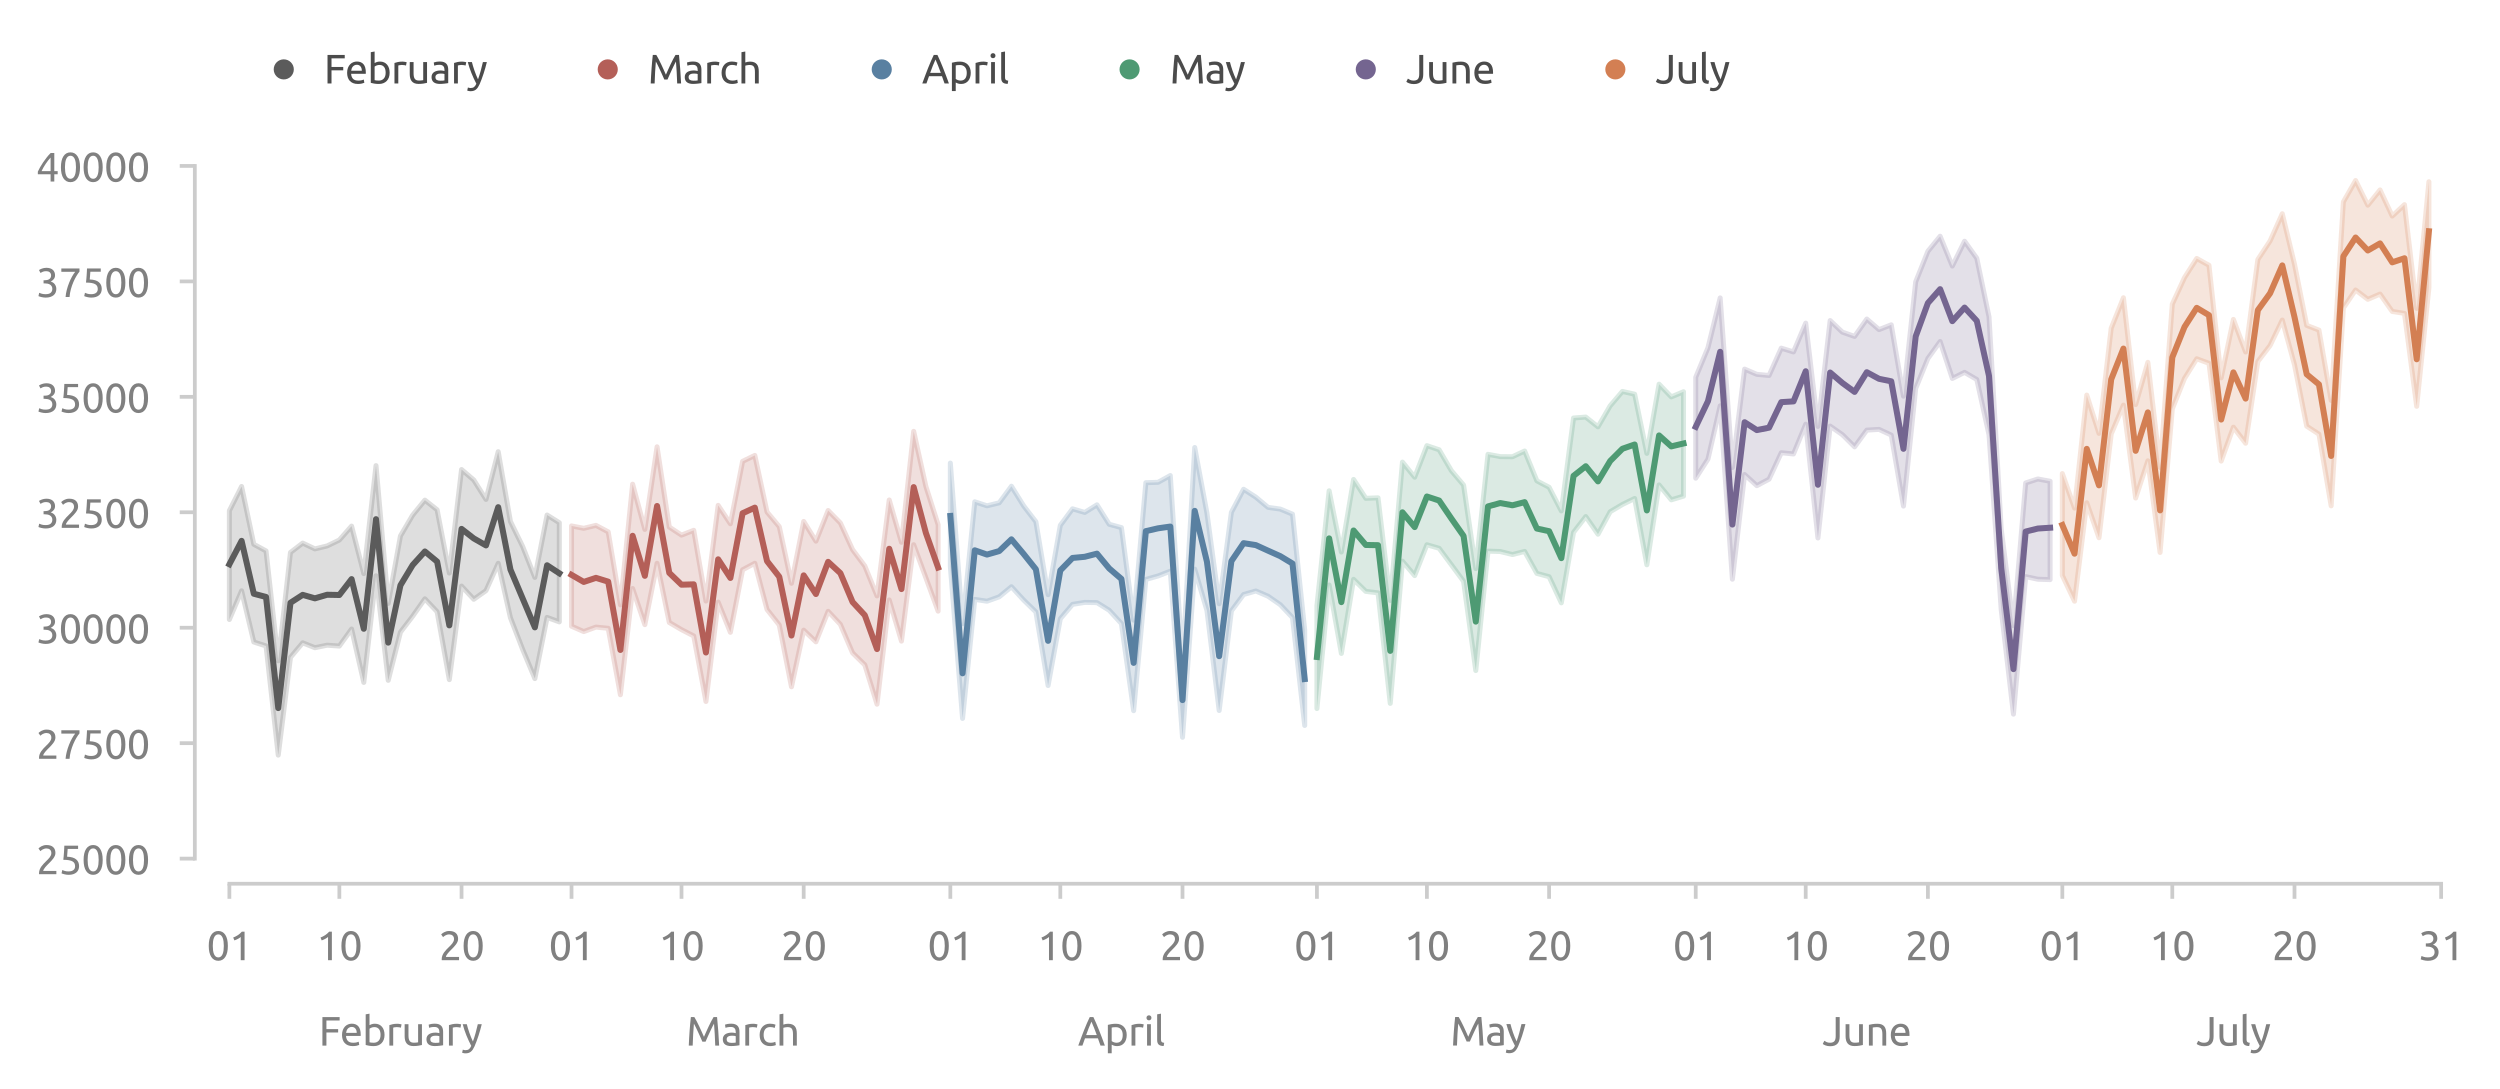 <?xml version="1.0" encoding="utf-8" standalone="no"?>
<!DOCTYPE svg PUBLIC "-//W3C//DTD SVG 1.1//EN"
  "http://www.w3.org/Graphics/SVG/1.1/DTD/svg11.dtd">
<svg xmlns:xlink="http://www.w3.org/1999/xlink" width="497.43pt" height="216.752pt" viewBox="0 0 497.43 216.752" xmlns="http://www.w3.org/2000/svg" version="1.1">
 <defs>
  <style type="text/css">*{stroke-linejoin: round; stroke-linecap: butt}</style>
 </defs>
 <g id="figure_1">
  <g id="patch_1">
   <path d="M 0 216.752 
L 497.43 216.752 
L 497.43 0 
L 0 0 
L 0 216.752 
z
" style="fill: none"/>
  </g>
  <g id="axes_1">
   <g id="patch_2">
    <path d="M 41.263 170.841 
L 487.663 170.841 
L 487.663 32.241 
L 41.263 32.241 
L 41.263 170.841 
z
" style="fill: none"/>
   </g>
   <g id="axes_2">
    <g id="patch_3">
     <path d="M 41.263 170.841 
L 487.663 170.841 
L 487.663 170.841 
L 41.263 170.841 
L 41.263 170.841 
z
" style="fill: none"/>
    </g>
    <g id="matplotlib.axis_1">
     <g id="xtick_1">
      <g id="line2d_1">
       <path d="M 79.678 170.841 
L 79.678 170.841 
" clip-path="url(#p142c47b53e)" style="fill: none; stroke-dasharray: 0.5,0.825; stroke-dashoffset: 0; stroke: #d9d9d9; stroke-width: 0.5"/>
      </g>
      <g id="text_1">
       <!-- February -->
       <g style="fill: #808080" transform="translate(63.448 208.049) scale(0.08 -0.08)">
        <defs>
         <path id="Ubuntu-46" d="M 550 0 
L 550 4435 
L 3226 4435 
L 3226 3904 
L 1171 3904 
L 1171 2566 
L 2995 2566 
L 2995 2042 
L 1171 2042 
L 1171 0 
L 550 0 
z
" transform="scale(0.016)"/>
         <path id="Ubuntu-65" d="M 326 1658 
Q 326 2099 454 2428 
Q 582 2758 793 2976 
Q 1005 3194 1280 3302 
Q 1555 3411 1843 3411 
Q 2515 3411 2873 2992 
Q 3232 2573 3232 1715 
Q 3232 1677 3232 1616 
Q 3232 1555 3226 1504 
L 947 1504 
Q 986 986 1248 717 
Q 1510 448 2067 448 
Q 2381 448 2595 502 
Q 2810 557 2918 608 
L 3002 109 
Q 2893 51 2621 -13 
Q 2349 -77 2003 -77 
Q 1568 -77 1251 54 
Q 934 186 729 416 
Q 525 646 425 963 
Q 326 1280 326 1658 
z
M 2611 1984 
Q 2618 2387 2410 2646 
Q 2202 2906 1837 2906 
Q 1632 2906 1475 2826 
Q 1318 2746 1209 2618 
Q 1101 2490 1040 2323 
Q 979 2157 960 1984 
L 2611 1984 
z
" transform="scale(0.016)"/>
         <path id="Ubuntu-62" d="M 1107 3181 
Q 1216 3251 1437 3328 
Q 1658 3405 1946 3405 
Q 2304 3405 2582 3277 
Q 2861 3149 3053 2918 
Q 3245 2688 3344 2368 
Q 3443 2048 3443 1664 
Q 3443 1261 3324 937 
Q 3206 614 2988 390 
Q 2771 166 2464 44 
Q 2157 -77 1773 -77 
Q 1357 -77 1037 -19 
Q 717 38 512 96 
L 512 4864 
L 1107 4966 
L 1107 3181 
z
M 1107 518 
Q 1197 493 1360 470 
Q 1523 448 1766 448 
Q 2246 448 2534 765 
Q 2822 1082 2822 1664 
Q 2822 1920 2771 2144 
Q 2720 2368 2605 2531 
Q 2490 2694 2307 2787 
Q 2125 2880 1869 2880 
Q 1626 2880 1421 2797 
Q 1216 2714 1107 2624 
L 1107 518 
z
" transform="scale(0.016)"/>
         <path id="Ubuntu-72" d="M 1741 3398 
Q 1818 3398 1917 3388 
Q 2016 3379 2112 3363 
Q 2208 3347 2288 3331 
Q 2368 3315 2406 3302 
L 2304 2784 
Q 2234 2810 2070 2845 
Q 1907 2880 1651 2880 
Q 1485 2880 1321 2845 
Q 1158 2810 1107 2797 
L 1107 0 
L 512 0 
L 512 3187 
Q 723 3264 1036 3331 
Q 1350 3398 1741 3398 
z
" transform="scale(0.016)"/>
         <path id="Ubuntu-75" d="M 3162 96 
Q 2957 45 2621 -12 
Q 2285 -70 1843 -70 
Q 1459 -70 1196 42 
Q 934 154 774 358 
Q 614 563 544 841 
Q 474 1120 474 1459 
L 474 3328 
L 1069 3328 
L 1069 1587 
Q 1069 979 1261 716 
Q 1453 454 1907 454 
Q 2003 454 2105 460 
Q 2208 467 2297 476 
Q 2387 486 2460 496 
Q 2534 506 2566 518 
L 2566 3328 
L 3162 3328 
L 3162 96 
z
" transform="scale(0.016)"/>
         <path id="Ubuntu-61" d="M 1638 429 
Q 1850 429 2013 438 
Q 2176 448 2285 474 
L 2285 1466 
Q 2221 1498 2077 1520 
Q 1933 1542 1728 1542 
Q 1594 1542 1443 1523 
Q 1293 1504 1168 1443 
Q 1043 1382 960 1276 
Q 877 1171 877 998 
Q 877 678 1081 553 
Q 1286 429 1638 429 
z
M 1587 3411 
Q 1946 3411 2192 3318 
Q 2438 3226 2588 3056 
Q 2739 2886 2803 2652 
Q 2867 2419 2867 2138 
L 2867 58 
Q 2790 45 2652 22 
Q 2515 0 2342 -19 
Q 2170 -38 1968 -54 
Q 1766 -70 1568 -70 
Q 1286 -70 1049 -12 
Q 813 45 640 169 
Q 467 294 371 499 
Q 275 704 275 992 
Q 275 1267 387 1465 
Q 499 1664 691 1785 
Q 883 1907 1139 1964 
Q 1395 2022 1677 2022 
Q 1766 2022 1862 2012 
Q 1958 2003 2044 1987 
Q 2131 1971 2195 1958 
Q 2259 1946 2285 1939 
L 2285 2106 
Q 2285 2253 2253 2397 
Q 2221 2541 2137 2653 
Q 2054 2765 1910 2832 
Q 1766 2899 1536 2899 
Q 1242 2899 1021 2857 
Q 800 2816 691 2771 
L 621 3264 
Q 736 3315 1005 3363 
Q 1274 3411 1587 3411 
z
" transform="scale(0.016)"/>
         <path id="Ubuntu-79" d="M 122 -621 
Q 192 -653 304 -681 
Q 416 -710 525 -710 
Q 877 -710 1075 -553 
Q 1274 -397 1434 -45 
Q 1030 723 681 1584 
Q 333 2445 102 3328 
L 742 3328 
Q 813 3040 912 2707 
Q 1011 2374 1132 2022 
Q 1254 1670 1395 1318 
Q 1536 966 1690 640 
Q 1933 1312 2112 1971 
Q 2291 2630 2451 3328 
L 3066 3328 
Q 2835 2387 2553 1520 
Q 2272 653 1946 -102 
Q 1818 -390 1680 -598 
Q 1542 -806 1376 -940 
Q 1210 -1075 1002 -1139 
Q 794 -1203 531 -1203 
Q 461 -1203 384 -1193 
Q 307 -1184 233 -1168 
Q 160 -1152 99 -1133 
Q 38 -1114 13 -1101 
L 122 -621 
z
" transform="scale(0.016)"/>
        </defs>
        <use xlink:href="#Ubuntu-46"/>
        <use xlink:href="#Ubuntu-65" x="52.325"/>
        <use xlink:href="#Ubuntu-62" x="108.225"/>
        <use xlink:href="#Ubuntu-72" x="167.125"/>
        <use xlink:href="#Ubuntu-75" x="205.725"/>
        <use xlink:href="#Ubuntu-61" x="263.125"/>
        <use xlink:href="#Ubuntu-72" x="315.325"/>
        <use xlink:href="#Ubuntu-79" x="356.05"/>
       </g>
      </g>
     </g>
     <g id="xtick_2">
      <g id="line2d_2">
       <path d="M 147.757 170.841 
L 147.757 170.841 
" clip-path="url(#p142c47b53e)" style="fill: none; stroke-dasharray: 0.5,0.825; stroke-dashoffset: 0; stroke: #d9d9d9; stroke-width: 0.5"/>
      </g>
      <g id="text_2">
       <!-- March -->
       <g style="fill: #808080" transform="translate(136.497 208.049) scale(0.08 -0.08)">
        <defs>
         <path id="Ubuntu-4d" d="M 2541 614 
Q 2477 768 2371 1005 
Q 2266 1242 2144 1517 
Q 2022 1792 1884 2083 
Q 1747 2374 1625 2633 
Q 1504 2893 1398 3097 
Q 1293 3302 1229 3411 
Q 1158 2656 1113 1776 
Q 1069 896 1037 0 
L 429 0 
Q 454 576 486 1161 
Q 518 1747 560 2313 
Q 602 2880 650 3417 
Q 698 3955 755 4435 
L 1299 4435 
Q 1472 4154 1670 3770 
Q 1869 3386 2067 2966 
Q 2266 2547 2451 2128 
Q 2637 1709 2790 1363 
Q 2944 1709 3129 2128 
Q 3315 2547 3513 2966 
Q 3712 3386 3910 3770 
Q 4109 4154 4282 4435 
L 4826 4435 
Q 5043 2291 5152 0 
L 4544 0 
Q 4512 896 4467 1776 
Q 4422 2656 4352 3411 
Q 4288 3302 4182 3097 
Q 4077 2893 3955 2633 
Q 3834 2374 3696 2083 
Q 3558 1792 3436 1517 
Q 3315 1242 3209 1005 
Q 3104 768 3040 614 
L 2541 614 
z
" transform="scale(0.016)"/>
         <path id="Ubuntu-63" d="M 1958 -77 
Q 1555 -77 1251 51 
Q 947 179 739 409 
Q 531 640 428 957 
Q 326 1274 326 1658 
Q 326 2042 438 2362 
Q 550 2682 755 2915 
Q 960 3149 1257 3280 
Q 1555 3411 1920 3411 
Q 2144 3411 2368 3372 
Q 2592 3334 2797 3251 
L 2662 2746 
Q 2528 2810 2352 2848 
Q 2176 2886 1978 2886 
Q 1478 2886 1212 2572 
Q 947 2259 947 1658 
Q 947 1389 1008 1165 
Q 1069 941 1200 781 
Q 1331 621 1536 534 
Q 1741 448 2035 448 
Q 2272 448 2464 493 
Q 2656 538 2765 589 
L 2848 90 
Q 2797 58 2701 29 
Q 2605 0 2483 -22 
Q 2362 -45 2224 -61 
Q 2086 -77 1958 -77 
z
" transform="scale(0.016)"/>
         <path id="Ubuntu-68" d="M 512 0 
L 512 4864 
L 1107 4966 
L 1107 3264 
Q 1274 3328 1462 3363 
Q 1651 3398 1837 3398 
Q 2234 3398 2496 3286 
Q 2758 3174 2915 2972 
Q 3072 2771 3136 2489 
Q 3200 2208 3200 1869 
L 3200 0 
L 2605 0 
L 2605 1741 
Q 2605 2048 2563 2265 
Q 2522 2483 2426 2617 
Q 2330 2752 2170 2813 
Q 2010 2874 1773 2874 
Q 1677 2874 1574 2861 
Q 1472 2848 1379 2832 
Q 1286 2816 1212 2797 
Q 1139 2778 1107 2765 
L 1107 0 
L 512 0 
z
" transform="scale(0.016)"/>
        </defs>
        <use xlink:href="#Ubuntu-4d"/>
        <use xlink:href="#Ubuntu-61" x="87.1"/>
        <use xlink:href="#Ubuntu-72" x="139.3"/>
        <use xlink:href="#Ubuntu-63" x="177.9"/>
        <use xlink:href="#Ubuntu-68" x="224.4"/>
       </g>
      </g>
     </g>
     <g id="xtick_3">
      <g id="line2d_3">
       <path d="M 223.129 170.841 
L 223.129 170.841 
" clip-path="url(#p142c47b53e)" style="fill: none; stroke-dasharray: 0.5,0.825; stroke-dashoffset: 0; stroke: #d9d9d9; stroke-width: 0.5"/>
      </g>
      <g id="text_3">
       <!-- April -->
       <g style="fill: #808080" transform="translate(214.474 208.049) scale(0.08 -0.08)">
        <defs>
         <path id="Ubuntu-41" d="M 3514 0 
Q 3405 288 3309 566 
Q 3213 845 3110 1133 
L 1101 1133 
L 698 0 
L 51 0 
Q 307 704 531 1302 
Q 755 1901 969 2438 
Q 1184 2976 1395 3465 
Q 1606 3955 1837 4435 
L 2406 4435 
Q 2637 3955 2848 3465 
Q 3059 2976 3273 2438 
Q 3488 1901 3712 1302 
Q 3936 704 4192 0 
L 3514 0 
z
M 2931 1645 
Q 2726 2202 2524 2723 
Q 2323 3245 2106 3725 
Q 1882 3245 1680 2723 
Q 1478 2202 1280 1645 
L 2931 1645 
z
" transform="scale(0.016)"/>
         <path id="Ubuntu-70" d="M 2822 1658 
Q 2822 2240 2534 2553 
Q 2246 2867 1766 2867 
Q 1498 2867 1347 2848 
Q 1197 2829 1107 2803 
L 1107 704 
Q 1216 614 1421 531 
Q 1626 448 1869 448 
Q 2125 448 2307 541 
Q 2490 634 2605 797 
Q 2720 960 2771 1181 
Q 2822 1402 2822 1658 
z
M 3443 1658 
Q 3443 1280 3344 960 
Q 3245 640 3053 409 
Q 2861 179 2582 51 
Q 2304 -77 1946 -77 
Q 1658 -77 1437 0 
Q 1216 77 1107 147 
L 1107 -1184 
L 512 -1184 
L 512 3226 
Q 723 3277 1040 3337 
Q 1357 3398 1773 3398 
Q 2157 3398 2464 3276 
Q 2771 3155 2988 2931 
Q 3206 2707 3324 2384 
Q 3443 2061 3443 1658 
z
" transform="scale(0.016)"/>
         <path id="Ubuntu-69" d="M 1107 0 
L 512 0 
L 512 3328 
L 1107 3328 
L 1107 0 
z
M 806 3930 
Q 646 3930 534 4035 
Q 422 4141 422 4320 
Q 422 4499 534 4604 
Q 646 4710 806 4710 
Q 966 4710 1078 4604 
Q 1190 4499 1190 4320 
Q 1190 4141 1078 4035 
Q 966 3930 806 3930 
z
" transform="scale(0.016)"/>
         <path id="Ubuntu-6c" d="M 1510 -64 
Q 960 -51 729 173 
Q 499 397 499 870 
L 499 4864 
L 1094 4966 
L 1094 966 
Q 1094 819 1120 723 
Q 1146 627 1203 569 
Q 1261 512 1357 483 
Q 1453 454 1594 435 
L 1510 -64 
z
" transform="scale(0.016)"/>
        </defs>
        <use xlink:href="#Ubuntu-41"/>
        <use xlink:href="#Ubuntu-70" x="66.3"/>
        <use xlink:href="#Ubuntu-72" x="125.2"/>
        <use xlink:href="#Ubuntu-69" x="163.8"/>
        <use xlink:href="#Ubuntu-6c" x="189.1"/>
       </g>
      </g>
     </g>
     <g id="xtick_4">
      <g id="line2d_4">
       <path d="M 296.07 170.841 
L 296.07 170.841 
" clip-path="url(#p142c47b53e)" style="fill: none; stroke-dasharray: 0.5,0.825; stroke-dashoffset: 0; stroke: #d9d9d9; stroke-width: 0.5"/>
      </g>
      <g id="text_4">
       <!-- May -->
       <g style="fill: #808080" transform="translate(288.57 208.025) scale(0.08 -0.08)">
        <use xlink:href="#Ubuntu-4d"/>
        <use xlink:href="#Ubuntu-61" x="87.1"/>
        <use xlink:href="#Ubuntu-79" x="137.8"/>
       </g>
      </g>
     </g>
     <g id="xtick_5">
      <g id="line2d_5">
       <path d="M 371.443 170.841 
L 371.443 170.841 
" clip-path="url(#p142c47b53e)" style="fill: none; stroke-dasharray: 0.5,0.825; stroke-dashoffset: 0; stroke: #d9d9d9; stroke-width: 0.5"/>
      </g>
      <g id="text_5">
       <!-- June -->
       <g style="fill: #808080" transform="translate(362.614 208.049) scale(0.08 -0.08)">
        <defs>
         <path id="Ubuntu-4a" d="M 2682 1427 
Q 2682 1107 2614 832 
Q 2547 557 2377 349 
Q 2208 141 1923 22 
Q 1638 -96 1210 -96 
Q 992 -96 809 -61 
Q 627 -26 480 28 
Q 333 83 224 144 
Q 115 205 51 262 
L 294 755 
Q 429 659 643 553 
Q 858 448 1178 448 
Q 1638 448 1849 681 
Q 2061 915 2061 1485 
L 2061 4435 
L 2682 4435 
L 2682 1427 
z
" transform="scale(0.016)"/>
         <path id="Ubuntu-6e" d="M 512 3232 
Q 717 3283 1056 3340 
Q 1395 3398 1837 3398 
Q 2234 3398 2496 3286 
Q 2758 3174 2915 2972 
Q 3072 2771 3136 2489 
Q 3200 2208 3200 1869 
L 3200 0 
L 2605 0 
L 2605 1741 
Q 2605 2048 2563 2265 
Q 2522 2483 2426 2617 
Q 2330 2752 2170 2813 
Q 2010 2874 1773 2874 
Q 1677 2874 1574 2867 
Q 1472 2861 1379 2851 
Q 1286 2842 1212 2829 
Q 1139 2816 1107 2810 
L 1107 0 
L 512 0 
L 512 3232 
z
" transform="scale(0.016)"/>
        </defs>
        <use xlink:href="#Ubuntu-4a"/>
        <use xlink:href="#Ubuntu-75" x="50"/>
        <use xlink:href="#Ubuntu-6e" x="107.4"/>
        <use xlink:href="#Ubuntu-65" x="164.8"/>
       </g>
      </g>
     </g>
     <g id="xtick_6">
      <g id="line2d_6">
       <path d="M 444.384 170.841 
L 444.384 170.841 
" clip-path="url(#p142c47b53e)" style="fill: none; stroke-dasharray: 0.5,0.825; stroke-dashoffset: 0; stroke: #d9d9d9; stroke-width: 0.5"/>
      </g>
      <g id="text_6">
       <!-- July -->
       <g style="fill: #808080" transform="translate(437.008 208.049) scale(0.08 -0.08)">
        <use xlink:href="#Ubuntu-4a"/>
        <use xlink:href="#Ubuntu-75" x="50"/>
        <use xlink:href="#Ubuntu-6c" x="107.4"/>
        <use xlink:href="#Ubuntu-79" x="134.7"/>
       </g>
      </g>
     </g>
    </g>
    <g id="matplotlib.axis_2"/>
   </g>
   <g id="matplotlib.axis_3">
    <g id="xtick_7">
     <g id="line2d_7">
      <defs>
       <path id="m584c43ee00" d="M 0 0 
L 0 3 
" style="stroke: #cccccc; stroke-width: 0.75"/>
      </defs>
      <g>
       <use xlink:href="#m584c43ee00" x="45.639" y="175.841" style="fill: #cccccc; stroke: #cccccc; stroke-width: 0.75"/>
      </g>
     </g>
     <g id="text_7">
      <!-- 01 -->
      <g style="fill: #808080" transform="translate(41.126 191.049) scale(0.08 -0.08)">
       <defs>
        <path id="Ubuntu-30" d="M 320 2221 
Q 320 3334 713 3936 
Q 1107 4538 1805 4538 
Q 2502 4538 2896 3936 
Q 3290 3334 3290 2221 
Q 3290 1107 2896 505 
Q 2502 -96 1805 -96 
Q 1107 -96 713 505 
Q 320 1107 320 2221 
z
M 2662 2221 
Q 2662 2586 2620 2912 
Q 2579 3238 2480 3481 
Q 2381 3725 2214 3869 
Q 2048 4013 1805 4013 
Q 1562 4013 1395 3869 
Q 1229 3725 1129 3481 
Q 1030 3238 988 2912 
Q 947 2586 947 2221 
Q 947 1856 988 1529 
Q 1030 1203 1129 960 
Q 1229 717 1395 573 
Q 1562 429 1805 429 
Q 2048 429 2214 573 
Q 2381 717 2480 960 
Q 2579 1203 2620 1529 
Q 2662 1856 2662 2221 
z
" transform="scale(0.016)"/>
        <path id="Ubuntu-31" d="M 595 3520 
Q 960 3661 1305 3881 
Q 1651 4102 1939 4435 
L 2362 4435 
L 2362 0 
L 1766 0 
L 1766 3610 
Q 1690 3539 1578 3462 
Q 1466 3386 1334 3315 
Q 1203 3245 1059 3181 
Q 915 3117 781 3072 
L 595 3520 
z
" transform="scale(0.016)"/>
       </defs>
       <use xlink:href="#Ubuntu-30"/>
       <use xlink:href="#Ubuntu-31" x="56.4"/>
      </g>
     </g>
    </g>
    <g id="xtick_8">
     <g id="line2d_8">
      <g>
       <use xlink:href="#m584c43ee00" x="67.521" y="175.841" style="fill: #cccccc; stroke: #cccccc; stroke-width: 0.75"/>
      </g>
     </g>
     <g id="text_8">
      <!-- 10 -->
      <g style="fill: #808080" transform="translate(63.009 191.049) scale(0.08 -0.08)">
       <use xlink:href="#Ubuntu-31"/>
       <use xlink:href="#Ubuntu-30" x="56.4"/>
      </g>
     </g>
    </g>
    <g id="xtick_9">
     <g id="line2d_9">
      <g>
       <use xlink:href="#m584c43ee00" x="91.835" y="175.841" style="fill: #cccccc; stroke: #cccccc; stroke-width: 0.75"/>
      </g>
     </g>
     <g id="text_9">
      <!-- 20 -->
      <g style="fill: #808080" transform="translate(87.323 191.049) scale(0.08 -0.08)">
       <defs>
        <path id="Ubuntu-32" d="M 2989 3302 
Q 2989 3072 2896 2857 
Q 2803 2643 2649 2435 
Q 2496 2227 2304 2025 
Q 2112 1824 1920 1632 
Q 1811 1523 1667 1376 
Q 1523 1229 1395 1069 
Q 1267 909 1180 761 
Q 1094 614 1094 506 
L 3136 506 
L 3136 0 
L 448 0 
Q 442 38 442 76 
Q 442 115 442 147 
Q 442 448 541 707 
Q 640 966 800 1196 
Q 960 1427 1158 1632 
Q 1357 1837 1549 2029 
Q 1709 2182 1853 2332 
Q 1997 2483 2109 2633 
Q 2221 2784 2288 2944 
Q 2355 3104 2355 3283 
Q 2355 3475 2294 3609 
Q 2234 3744 2131 3833 
Q 2029 3923 1891 3964 
Q 1754 4006 1600 4006 
Q 1414 4006 1260 3955 
Q 1107 3904 985 3837 
Q 864 3770 781 3696 
Q 698 3622 653 3584 
L 358 4006 
Q 416 4070 531 4163 
Q 646 4256 806 4339 
Q 966 4422 1164 4480 
Q 1363 4538 1594 4538 
Q 2291 4538 2640 4214 
Q 2989 3891 2989 3302 
z
" transform="scale(0.016)"/>
       </defs>
       <use xlink:href="#Ubuntu-32"/>
       <use xlink:href="#Ubuntu-30" x="56.4"/>
      </g>
     </g>
    </g>
    <g id="xtick_10">
     <g id="line2d_10">
      <g>
       <use xlink:href="#m584c43ee00" x="113.717" y="175.841" style="fill: #cccccc; stroke: #cccccc; stroke-width: 0.75"/>
      </g>
     </g>
     <g id="text_10">
      <!-- 01 -->
      <g style="fill: #808080" transform="translate(109.205 191.049) scale(0.08 -0.08)">
       <use xlink:href="#Ubuntu-30"/>
       <use xlink:href="#Ubuntu-31" x="56.4"/>
      </g>
     </g>
    </g>
    <g id="xtick_11">
     <g id="line2d_11">
      <g>
       <use xlink:href="#m584c43ee00" x="135.6" y="175.841" style="fill: #cccccc; stroke: #cccccc; stroke-width: 0.75"/>
      </g>
     </g>
     <g id="text_11">
      <!-- 10 -->
      <g style="fill: #808080" transform="translate(131.087 191.049) scale(0.08 -0.08)">
       <use xlink:href="#Ubuntu-31"/>
       <use xlink:href="#Ubuntu-30" x="56.4"/>
      </g>
     </g>
    </g>
    <g id="xtick_12">
     <g id="line2d_12">
      <g>
       <use xlink:href="#m584c43ee00" x="159.913" y="175.841" style="fill: #cccccc; stroke: #cccccc; stroke-width: 0.75"/>
      </g>
     </g>
     <g id="text_12">
      <!-- 20 -->
      <g style="fill: #808080" transform="translate(155.401 191.049) scale(0.08 -0.08)">
       <use xlink:href="#Ubuntu-32"/>
       <use xlink:href="#Ubuntu-30" x="56.4"/>
      </g>
     </g>
    </g>
    <g id="xtick_13">
     <g id="line2d_13">
      <g>
       <use xlink:href="#m584c43ee00" x="189.09" y="175.841" style="fill: #cccccc; stroke: #cccccc; stroke-width: 0.75"/>
      </g>
     </g>
     <g id="text_13">
      <!-- 01 -->
      <g style="fill: #808080" transform="translate(184.577 191.049) scale(0.08 -0.08)">
       <use xlink:href="#Ubuntu-30"/>
       <use xlink:href="#Ubuntu-31" x="56.4"/>
      </g>
     </g>
    </g>
    <g id="xtick_14">
     <g id="line2d_14">
      <g>
       <use xlink:href="#m584c43ee00" x="210.972" y="175.841" style="fill: #cccccc; stroke: #cccccc; stroke-width: 0.75"/>
      </g>
     </g>
     <g id="text_14">
      <!-- 10 -->
      <g style="fill: #808080" transform="translate(206.46 191.049) scale(0.08 -0.08)">
       <use xlink:href="#Ubuntu-31"/>
       <use xlink:href="#Ubuntu-30" x="56.4"/>
      </g>
     </g>
    </g>
    <g id="xtick_15">
     <g id="line2d_15">
      <g>
       <use xlink:href="#m584c43ee00" x="235.286" y="175.841" style="fill: #cccccc; stroke: #cccccc; stroke-width: 0.75"/>
      </g>
     </g>
     <g id="text_15">
      <!-- 20 -->
      <g style="fill: #808080" transform="translate(230.774 191.049) scale(0.08 -0.08)">
       <use xlink:href="#Ubuntu-32"/>
       <use xlink:href="#Ubuntu-30" x="56.4"/>
      </g>
     </g>
    </g>
    <g id="xtick_16">
     <g id="line2d_16">
      <g>
       <use xlink:href="#m584c43ee00" x="262.031" y="175.841" style="fill: #cccccc; stroke: #cccccc; stroke-width: 0.75"/>
      </g>
     </g>
     <g id="text_16">
      <!-- 01 -->
      <g style="fill: #808080" transform="translate(257.519 191.049) scale(0.08 -0.08)">
       <use xlink:href="#Ubuntu-30"/>
       <use xlink:href="#Ubuntu-31" x="56.4"/>
      </g>
     </g>
    </g>
    <g id="xtick_17">
     <g id="line2d_17">
      <g>
       <use xlink:href="#m584c43ee00" x="283.913" y="175.841" style="fill: #cccccc; stroke: #cccccc; stroke-width: 0.75"/>
      </g>
     </g>
     <g id="text_17">
      <!-- 10 -->
      <g style="fill: #808080" transform="translate(279.401 191.049) scale(0.08 -0.08)">
       <use xlink:href="#Ubuntu-31"/>
       <use xlink:href="#Ubuntu-30" x="56.4"/>
      </g>
     </g>
    </g>
    <g id="xtick_18">
     <g id="line2d_18">
      <g>
       <use xlink:href="#m584c43ee00" x="308.227" y="175.841" style="fill: #cccccc; stroke: #cccccc; stroke-width: 0.75"/>
      </g>
     </g>
     <g id="text_18">
      <!-- 20 -->
      <g style="fill: #808080" transform="translate(303.715 191.049) scale(0.08 -0.08)">
       <use xlink:href="#Ubuntu-32"/>
       <use xlink:href="#Ubuntu-30" x="56.4"/>
      </g>
     </g>
    </g>
    <g id="xtick_19">
     <g id="line2d_19">
      <g>
       <use xlink:href="#m584c43ee00" x="337.404" y="175.841" style="fill: #cccccc; stroke: #cccccc; stroke-width: 0.75"/>
      </g>
     </g>
     <g id="text_19">
      <!-- 01 -->
      <g style="fill: #808080" transform="translate(332.891 191.049) scale(0.08 -0.08)">
       <use xlink:href="#Ubuntu-30"/>
       <use xlink:href="#Ubuntu-31" x="56.4"/>
      </g>
     </g>
    </g>
    <g id="xtick_20">
     <g id="line2d_20">
      <g>
       <use xlink:href="#m584c43ee00" x="359.286" y="175.841" style="fill: #cccccc; stroke: #cccccc; stroke-width: 0.75"/>
      </g>
     </g>
     <g id="text_20">
      <!-- 10 -->
      <g style="fill: #808080" transform="translate(354.774 191.049) scale(0.08 -0.08)">
       <use xlink:href="#Ubuntu-31"/>
       <use xlink:href="#Ubuntu-30" x="56.4"/>
      </g>
     </g>
    </g>
    <g id="xtick_21">
     <g id="line2d_21">
      <g>
       <use xlink:href="#m584c43ee00" x="383.6" y="175.841" style="fill: #cccccc; stroke: #cccccc; stroke-width: 0.75"/>
      </g>
     </g>
     <g id="text_21">
      <!-- 20 -->
      <g style="fill: #808080" transform="translate(379.087 191.049) scale(0.08 -0.08)">
       <use xlink:href="#Ubuntu-32"/>
       <use xlink:href="#Ubuntu-30" x="56.4"/>
      </g>
     </g>
    </g>
    <g id="xtick_22">
     <g id="line2d_22">
      <g>
       <use xlink:href="#m584c43ee00" x="410.345" y="175.841" style="fill: #cccccc; stroke: #cccccc; stroke-width: 0.75"/>
      </g>
     </g>
     <g id="text_22">
      <!-- 01 -->
      <g style="fill: #808080" transform="translate(405.832 191.049) scale(0.08 -0.08)">
       <use xlink:href="#Ubuntu-30"/>
       <use xlink:href="#Ubuntu-31" x="56.4"/>
      </g>
     </g>
    </g>
    <g id="xtick_23">
     <g id="line2d_23">
      <g>
       <use xlink:href="#m584c43ee00" x="432.227" y="175.841" style="fill: #cccccc; stroke: #cccccc; stroke-width: 0.75"/>
      </g>
     </g>
     <g id="text_23">
      <!-- 10 -->
      <g style="fill: #808080" transform="translate(427.715 191.049) scale(0.08 -0.08)">
       <use xlink:href="#Ubuntu-31"/>
       <use xlink:href="#Ubuntu-30" x="56.4"/>
      </g>
     </g>
    </g>
    <g id="xtick_24">
     <g id="line2d_24">
      <g>
       <use xlink:href="#m584c43ee00" x="456.541" y="175.841" style="fill: #cccccc; stroke: #cccccc; stroke-width: 0.75"/>
      </g>
     </g>
     <g id="text_24">
      <!-- 20 -->
      <g style="fill: #808080" transform="translate(452.028 191.049) scale(0.08 -0.08)">
       <use xlink:href="#Ubuntu-32"/>
       <use xlink:href="#Ubuntu-30" x="56.4"/>
      </g>
     </g>
    </g>
    <g id="xtick_25">
     <g id="line2d_25">
      <g>
       <use xlink:href="#m584c43ee00" x="485.717" y="175.841" style="fill: #cccccc; stroke: #cccccc; stroke-width: 0.75"/>
      </g>
     </g>
     <g id="text_25">
      <!-- 31 -->
      <g style="fill: #808080" transform="translate(481.205 191.049) scale(0.08 -0.08)">
       <defs>
        <path id="Ubuntu-33" d="M 1446 435 
Q 2016 435 2262 659 
Q 2509 883 2509 1261 
Q 2509 1504 2406 1670 
Q 2304 1837 2137 1936 
Q 1971 2035 1750 2076 
Q 1530 2118 1299 2118 
L 1146 2118 
L 1146 2605 
L 1357 2605 
Q 1517 2605 1686 2637 
Q 1856 2669 1997 2752 
Q 2138 2835 2227 2979 
Q 2317 3123 2317 3341 
Q 2317 3520 2253 3648 
Q 2189 3776 2083 3859 
Q 1978 3942 1840 3977 
Q 1702 4013 1549 4013 
Q 1242 4013 1027 3923 
Q 813 3834 666 3738 
L 435 4192 
Q 512 4243 630 4304 
Q 749 4365 896 4416 
Q 1043 4467 1212 4502 
Q 1382 4538 1568 4538 
Q 1920 4538 2176 4451 
Q 2432 4365 2598 4208 
Q 2765 4051 2848 3836 
Q 2931 3622 2931 3373 
Q 2931 3027 2732 2780 
Q 2534 2534 2253 2406 
Q 2426 2355 2586 2259 
Q 2746 2163 2864 2016 
Q 2982 1869 3056 1677 
Q 3130 1485 3130 1248 
Q 3130 960 3030 713 
Q 2931 467 2723 288 
Q 2515 109 2201 6 
Q 1888 -96 1459 -96 
Q 1293 -96 1117 -70 
Q 941 -45 787 -6 
Q 634 32 518 70 
Q 403 109 352 134 
L 467 653 
Q 576 602 829 518 
Q 1082 435 1446 435 
z
" transform="scale(0.016)"/>
       </defs>
       <use xlink:href="#Ubuntu-33"/>
       <use xlink:href="#Ubuntu-31" x="56.4"/>
      </g>
     </g>
    </g>
   </g>
   <g id="matplotlib.axis_4">
    <g id="ytick_1">
     <g id="line2d_26">
      <defs>
       <path id="m6f173bc910" d="M 0 0 
L -3 0 
" style="stroke: #cccccc; stroke-width: 0.75"/>
      </defs>
      <g>
       <use xlink:href="#m6f173bc910" x="38.763" y="170.841" style="fill: #cccccc; stroke: #cccccc; stroke-width: 0.75"/>
      </g>
     </g>
     <g id="text_26">
      <!-- 25000 -->
      <g style="fill: #808080" transform="translate(7.2 173.945) scale(0.08 -0.08)">
       <defs>
        <path id="Ubuntu-35" d="M 1274 2726 
Q 2240 2688 2691 2304 
Q 3142 1920 3142 1261 
Q 3142 966 3043 716 
Q 2944 467 2742 288 
Q 2541 109 2233 6 
Q 1926 -96 1504 -96 
Q 1338 -96 1165 -70 
Q 992 -45 845 -6 
Q 698 32 582 70 
Q 467 109 416 134 
L 531 653 
Q 640 602 886 518 
Q 1133 435 1491 435 
Q 1779 435 1974 499 
Q 2170 563 2291 672 
Q 2413 781 2467 925 
Q 2522 1069 2522 1229 
Q 2522 1472 2438 1661 
Q 2355 1850 2144 1978 
Q 1933 2106 1581 2173 
Q 1229 2240 691 2240 
Q 730 2554 752 2829 
Q 774 3104 793 3366 
Q 813 3629 825 3888 
Q 838 4147 851 4435 
L 2989 4435 
L 2989 3930 
L 1370 3930 
Q 1363 3834 1350 3670 
Q 1338 3507 1325 3331 
Q 1312 3155 1299 2988 
Q 1286 2822 1274 2726 
z
" transform="scale(0.016)"/>
       </defs>
       <use xlink:href="#Ubuntu-32"/>
       <use xlink:href="#Ubuntu-35" x="56.4"/>
       <use xlink:href="#Ubuntu-30" x="112.8"/>
       <use xlink:href="#Ubuntu-30" x="169.2"/>
       <use xlink:href="#Ubuntu-30" x="225.6"/>
      </g>
     </g>
    </g>
    <g id="ytick_2">
     <g id="line2d_27">
      <g>
       <use xlink:href="#m6f173bc910" x="38.763" y="147.871" style="fill: #cccccc; stroke: #cccccc; stroke-width: 0.75"/>
      </g>
     </g>
     <g id="text_27">
      <!-- 27500 -->
      <g style="fill: #808080" transform="translate(7.2 150.975) scale(0.08 -0.08)">
       <defs>
        <path id="Ubuntu-37" d="M 1043 0 
Q 1082 512 1226 1078 
Q 1370 1645 1581 2179 
Q 1792 2714 2045 3171 
Q 2298 3629 2541 3917 
L 384 3917 
L 384 4435 
L 3206 4435 
L 3206 3942 
Q 2995 3699 2739 3273 
Q 2483 2848 2256 2320 
Q 2029 1792 1865 1193 
Q 1702 595 1664 0 
L 1043 0 
z
" transform="scale(0.016)"/>
       </defs>
       <use xlink:href="#Ubuntu-32"/>
       <use xlink:href="#Ubuntu-37" x="56.4"/>
       <use xlink:href="#Ubuntu-35" x="112.8"/>
       <use xlink:href="#Ubuntu-30" x="169.2"/>
       <use xlink:href="#Ubuntu-30" x="225.6"/>
      </g>
     </g>
    </g>
    <g id="ytick_3">
     <g id="line2d_28">
      <g>
       <use xlink:href="#m6f173bc910" x="38.763" y="124.901" style="fill: #cccccc; stroke: #cccccc; stroke-width: 0.75"/>
      </g>
     </g>
     <g id="text_28">
      <!-- 30000 -->
      <g style="fill: #808080" transform="translate(7.2 128.004) scale(0.08 -0.08)">
       <use xlink:href="#Ubuntu-33"/>
       <use xlink:href="#Ubuntu-30" x="56.4"/>
       <use xlink:href="#Ubuntu-30" x="112.8"/>
       <use xlink:href="#Ubuntu-30" x="169.2"/>
       <use xlink:href="#Ubuntu-30" x="225.6"/>
      </g>
     </g>
    </g>
    <g id="ytick_4">
     <g id="line2d_29">
      <g>
       <use xlink:href="#m6f173bc910" x="38.763" y="101.93" style="fill: #cccccc; stroke: #cccccc; stroke-width: 0.75"/>
      </g>
     </g>
     <g id="text_29">
      <!-- 32500 -->
      <g style="fill: #808080" transform="translate(7.2 105.034) scale(0.08 -0.08)">
       <use xlink:href="#Ubuntu-33"/>
       <use xlink:href="#Ubuntu-32" x="56.4"/>
       <use xlink:href="#Ubuntu-35" x="112.8"/>
       <use xlink:href="#Ubuntu-30" x="169.2"/>
       <use xlink:href="#Ubuntu-30" x="225.6"/>
      </g>
     </g>
    </g>
    <g id="ytick_5">
     <g id="line2d_30">
      <g>
       <use xlink:href="#m6f173bc910" x="38.763" y="78.96" style="fill: #cccccc; stroke: #cccccc; stroke-width: 0.75"/>
      </g>
     </g>
     <g id="text_30">
      <!-- 35000 -->
      <g style="fill: #808080" transform="translate(7.2 82.064) scale(0.08 -0.08)">
       <use xlink:href="#Ubuntu-33"/>
       <use xlink:href="#Ubuntu-35" x="56.4"/>
       <use xlink:href="#Ubuntu-30" x="112.8"/>
       <use xlink:href="#Ubuntu-30" x="169.2"/>
       <use xlink:href="#Ubuntu-30" x="225.6"/>
      </g>
     </g>
    </g>
    <g id="ytick_6">
     <g id="line2d_31">
      <g>
       <use xlink:href="#m6f173bc910" x="38.763" y="55.99" style="fill: #cccccc; stroke: #cccccc; stroke-width: 0.75"/>
      </g>
     </g>
     <g id="text_31">
      <!-- 37500 -->
      <g style="fill: #808080" transform="translate(7.2 59.093) scale(0.08 -0.08)">
       <use xlink:href="#Ubuntu-33"/>
       <use xlink:href="#Ubuntu-37" x="56.4"/>
       <use xlink:href="#Ubuntu-35" x="112.8"/>
       <use xlink:href="#Ubuntu-30" x="169.2"/>
       <use xlink:href="#Ubuntu-30" x="225.6"/>
      </g>
     </g>
    </g>
    <g id="ytick_7">
     <g id="line2d_32">
      <g>
       <use xlink:href="#m6f173bc910" x="38.763" y="33.019" style="fill: #cccccc; stroke: #cccccc; stroke-width: 0.75"/>
      </g>
     </g>
     <g id="text_32">
      <!-- 40000 -->
      <g style="fill: #808080" transform="translate(7.2 36.123) scale(0.08 -0.08)">
       <defs>
        <path id="Ubuntu-34" d="M 256 1536 
Q 378 1818 589 2192 
Q 800 2566 1065 2963 
Q 1331 3360 1635 3744 
Q 1939 4128 2246 4435 
L 2816 4435 
L 2816 1619 
L 3341 1619 
L 3341 1133 
L 2816 1133 
L 2816 0 
L 2240 0 
L 2240 1133 
L 256 1133 
L 256 1536 
z
M 2240 3731 
Q 2048 3526 1853 3273 
Q 1658 3021 1472 2745 
Q 1286 2470 1123 2182 
Q 960 1894 832 1619 
L 2240 1619 
L 2240 3731 
z
" transform="scale(0.016)"/>
       </defs>
       <use xlink:href="#Ubuntu-34"/>
       <use xlink:href="#Ubuntu-30" x="56.4"/>
       <use xlink:href="#Ubuntu-30" x="112.8"/>
       <use xlink:href="#Ubuntu-30" x="169.2"/>
       <use xlink:href="#Ubuntu-30" x="225.6"/>
      </g>
     </g>
    </g>
   </g>
   <g id="PolyCollection_1">
    <defs>
     <path id="m04b171da53" d="M 45.639 -115.135 
L 45.639 -93.49 
L 48.07 -99.195 
L 50.502 -89.012 
L 52.933 -88.225 
L 55.364 -66.508 
L 57.796 -85.945 
L 60.227 -88.849 
L 62.659 -87.877 
L 65.09 -88.374 
L 67.521 -88.205 
L 69.953 -91.593 
L 72.384 -80.969 
L 74.815 -102.181 
L 77.247 -81.386 
L 79.678 -90.971 
L 82.11 -94.142 
L 84.541 -97.606 
L 86.972 -95.03 
L 89.404 -81.526 
L 91.835 -100.135 
L 94.266 -97.512 
L 96.698 -99.236 
L 99.129 -104.667 
L 101.561 -93.836 
L 103.992 -87.543 
L 106.423 -81.733 
L 108.855 -93.9 
L 111.286 -93.015 
L 111.286 -112.744 
L 111.286 -112.744 
L 108.855 -114.271 
L 106.423 -101.87 
L 103.992 -108.027 
L 101.561 -112.997 
L 99.129 -126.876 
L 96.698 -117.382 
L 94.266 -121.248 
L 91.835 -123.327 
L 89.404 -102.735 
L 86.972 -115.316 
L 84.541 -117.238 
L 82.11 -114.258 
L 79.678 -110.118 
L 77.247 -96.691 
L 74.815 -124.107 
L 72.384 -102.627 
L 69.953 -112.073 
L 67.521 -109.304 
L 65.09 -108.125 
L 62.659 -107.537 
L 60.227 -108.692 
L 57.796 -106.826 
L 55.364 -85.274 
L 52.933 -107.129 
L 50.502 -108.455 
L 48.07 -119.957 
L 45.639 -115.135 
z
" style="stroke: #5b5b5b; stroke-opacity: 0.2"/>
    </defs>
    <g clip-path="url(#p9dd3fa9b99)">
     <use xlink:href="#m04b171da53" x="0" y="216.752" style="fill: #5b5b5b; fill-opacity: 0.2; stroke: #5b5b5b; stroke-opacity: 0.2"/>
    </g>
   </g>
   <g id="PolyCollection_2">
    <defs>
     <path id="m4e6ec73095" d="M 113.717 -112.106 
L 113.717 -92.149 
L 116.149 -91.089 
L 118.58 -91.977 
L 121.012 -91.738 
L 123.443 -78.514 
L 125.874 -99.651 
L 128.306 -92.467 
L 130.737 -104.674 
L 133.168 -92.895 
L 135.6 -91.471 
L 138.031 -90.214 
L 140.463 -77.18 
L 142.894 -96.954 
L 145.325 -90.943 
L 147.757 -103.383 
L 150.188 -104.679 
L 152.619 -95.476 
L 155.051 -92.4 
L 157.482 -80.102 
L 159.913 -91.366 
L 162.345 -89.049 
L 164.776 -95.117 
L 167.208 -92.522 
L 169.639 -86.837 
L 172.07 -84.461 
L 174.502 -76.64 
L 176.933 -97.38 
L 179.364 -89.19 
L 181.796 -108.37 
L 184.227 -101.782 
L 186.659 -95.153 
L 186.659 -112.354 
L 186.659 -112.354 
L 184.227 -119.955 
L 181.796 -130.924 
L 179.364 -108.851 
L 176.933 -117.268 
L 174.502 -98.187 
L 172.07 -104.139 
L 169.639 -107.386 
L 167.208 -112.7 
L 164.776 -115.174 
L 162.345 -109.078 
L 159.913 -112.997 
L 157.482 -100.696 
L 155.051 -111.965 
L 152.619 -114.87 
L 150.188 -126.135 
L 147.757 -124.957 
L 145.325 -112.533 
L 142.894 -116.194 
L 140.463 -97.165 
L 138.031 -111.233 
L 135.6 -110.28 
L 133.168 -111.885 
L 130.737 -127.849 
L 128.306 -111.416 
L 125.874 -120.413 
L 123.443 -96.399 
L 121.012 -110.925 
L 118.58 -112.216 
L 116.149 -111.633 
L 113.717 -112.106 
z
" style="stroke: #b45f58; stroke-opacity: 0.2"/>
    </defs>
    <g clip-path="url(#p9dd3fa9b99)">
     <use xlink:href="#m4e6ec73095" x="0" y="216.752" style="fill: #b45f58; fill-opacity: 0.2; stroke: #b45f58; stroke-opacity: 0.2"/>
    </g>
   </g>
   <g id="PolyCollection_3">
    <defs>
     <path id="m26e11deccc" d="M 189.09 -124.613 
L 189.09 -104.072 
L 191.521 -73.808 
L 193.953 -97.49 
L 196.384 -97.127 
L 198.815 -98.001 
L 201.247 -100.01 
L 203.678 -97.358 
L 206.11 -94.987 
L 208.541 -80.352 
L 210.972 -93.633 
L 213.404 -96.5 
L 215.835 -96.891 
L 218.266 -96.846 
L 220.698 -95.324 
L 223.129 -92.687 
L 225.561 -75.345 
L 227.992 -101.466 
L 230.423 -102.149 
L 232.855 -103.097 
L 235.286 -70.052 
L 237.717 -103.513 
L 240.149 -95.273 
L 242.58 -75.383 
L 245.012 -95.195 
L 247.443 -98.468 
L 249.874 -99.159 
L 252.306 -98.123 
L 254.737 -96.44 
L 257.168 -93.87 
L 259.6 -72.406 
L 259.6 -91.382 
L 259.6 -91.382 
L 257.168 -114.447 
L 254.737 -115.461 
L 252.306 -115.8 
L 249.874 -117.832 
L 247.443 -119.404 
L 245.012 -114.81 
L 242.58 -96.623 
L 240.149 -114.655 
L 237.717 -127.709 
L 235.286 -84.996 
L 232.855 -122.13 
L 230.423 -120.786 
L 227.992 -120.709 
L 225.561 -93.364 
L 223.129 -111.77 
L 220.698 -112.439 
L 218.266 -116.306 
L 215.835 -114.791 
L 213.404 -115.51 
L 210.972 -112.223 
L 208.541 -98.424 
L 206.11 -112.942 
L 203.678 -116.101 
L 201.247 -120.007 
L 198.815 -116.703 
L 196.384 -116.111 
L 193.953 -116.907 
L 191.521 -92.66 
L 189.09 -124.613 
z
" style="stroke: #5980a1; stroke-opacity: 0.2"/>
    </defs>
    <g clip-path="url(#p9dd3fa9b99)">
     <use xlink:href="#m26e11deccc" x="0" y="216.752" style="fill: #5980a1; fill-opacity: 0.2; stroke: #5980a1; stroke-opacity: 0.2"/>
    </g>
   </g>
   <g id="PolyCollection_4">
    <defs>
     <path id="m915d49a573" d="M 262.031 -96.221 
L 262.031 -75.771 
L 264.462 -100.354 
L 266.894 -86.738 
L 269.325 -101.479 
L 271.757 -99.082 
L 274.188 -98.788 
L 276.619 -76.8 
L 279.051 -105.095 
L 281.482 -102.226 
L 283.913 -108.363 
L 286.345 -107.659 
L 288.776 -104.383 
L 291.208 -101.087 
L 293.639 -83.335 
L 296.07 -107.093 
L 298.502 -107.016 
L 300.933 -106.412 
L 303.364 -107.032 
L 305.796 -102.659 
L 308.227 -102.004 
L 310.659 -96.805 
L 313.09 -110.828 
L 315.521 -113.97 
L 317.953 -110.459 
L 320.384 -114.935 
L 322.815 -116.375 
L 325.247 -117.57 
L 327.678 -104.375 
L 330.11 -120.266 
L 332.541 -117.302 
L 334.972 -118.035 
L 334.972 -138.807 
L 334.972 -138.807 
L 332.541 -137.782 
L 330.11 -140.307 
L 327.678 -126.545 
L 325.247 -138.32 
L 322.815 -138.866 
L 320.384 -136.017 
L 317.953 -131.824 
L 315.521 -133.766 
L 313.09 -133.582 
L 310.659 -115.099 
L 308.227 -119.797 
L 305.796 -121.081 
L 303.364 -127.013 
L 300.933 -125.872 
L 298.502 -125.9 
L 296.07 -126.354 
L 293.639 -103.622 
L 291.208 -120.24 
L 288.776 -123.107 
L 286.345 -127.261 
L 283.913 -128.081 
L 281.482 -121.803 
L 279.051 -124.807 
L 276.619 -97.271 
L 274.188 -117.696 
L 271.757 -117.6 
L 269.325 -121.353 
L 266.894 -106.912 
L 264.462 -119.097 
L 262.031 -96.221 
z
" style="stroke: #4e9a73; stroke-opacity: 0.2"/>
    </defs>
    <g clip-path="url(#p9dd3fa9b99)">
     <use xlink:href="#m915d49a573" x="0" y="216.752" style="fill: #4e9a73; fill-opacity: 0.2; stroke: #4e9a73; stroke-opacity: 0.2"/>
    </g>
   </g>
   <g id="PolyCollection_5">
    <defs>
     <path id="m6c70a64da8" d="M 337.404 -141.68 
L 337.404 -121.608 
L 339.835 -125.398 
L 342.266 -136.002 
L 344.698 -101.508 
L 347.129 -122.334 
L 349.561 -120.12 
L 351.992 -121.41 
L 354.423 -126.666 
L 356.855 -126.43 
L 359.286 -132.348 
L 361.717 -109.714 
L 364.149 -131.969 
L 366.58 -130.264 
L 369.012 -127.842 
L 371.443 -131.171 
L 373.874 -131.314 
L 376.306 -130.187 
L 378.737 -116.057 
L 381.168 -139.463 
L 383.6 -145.433 
L 386.031 -148.799 
L 388.462 -141.456 
L 390.894 -142.662 
L 393.325 -141.245 
L 395.757 -130.267 
L 398.188 -95.419 
L 400.619 -74.661 
L 403.051 -102.02 
L 405.482 -101.501 
L 407.913 -101.425 
L 407.913 -120.996 
L 407.913 -120.996 
L 405.482 -121.448 
L 403.051 -120.659 
L 400.619 -92.24 
L 398.188 -111.462 
L 395.757 -153.706 
L 393.325 -165.363 
L 390.894 -168.752 
L 388.462 -163.818 
L 386.031 -169.746 
L 383.6 -166.758 
L 381.168 -160.675 
L 378.737 -137.925 
L 376.306 -152.123 
L 373.874 -151.171 
L 371.443 -153.27 
L 369.012 -149.814 
L 366.58 -150.669 
L 364.149 -152.968 
L 361.717 -131.908 
L 359.286 -152.458 
L 356.855 -146.732 
L 354.423 -147.477 
L 351.992 -142.045 
L 349.561 -142.269 
L 347.129 -143.311 
L 344.698 -123.737 
L 342.266 -157.474 
L 339.835 -147.554 
L 337.404 -141.68 
z
" style="stroke: #746590; stroke-opacity: 0.2"/>
    </defs>
    <g clip-path="url(#p9dd3fa9b99)">
     <use xlink:href="#m6c70a64da8" x="0" y="216.752" style="fill: #746590; fill-opacity: 0.2; stroke: #746590; stroke-opacity: 0.2"/>
    </g>
   </g>
   <g id="PolyCollection_6">
    <defs>
     <path id="m4187b844aa" d="M 410.345 -122.52 
L 410.345 -102.254 
L 412.776 -97.131 
L 415.208 -116.717 
L 417.639 -109.757 
L 420.07 -130.39 
L 422.502 -136.149 
L 424.933 -117.66 
L 427.364 -125.059 
L 429.796 -106.832 
L 432.227 -135.401 
L 434.659 -141.463 
L 437.09 -145.366 
L 439.521 -144.464 
L 441.953 -125.008 
L 444.384 -131.756 
L 446.815 -128.561 
L 449.247 -144.823 
L 451.678 -147.997 
L 454.11 -153.07 
L 456.541 -144.161 
L 458.972 -131.953 
L 461.404 -130.364 
L 463.835 -116.103 
L 466.266 -155.478 
L 468.698 -159.052 
L 471.129 -157.194 
L 473.561 -158.238 
L 475.992 -154.776 
L 478.423 -154.399 
L 480.855 -135.905 
L 483.286 -159.503 
L 483.286 -180.59 
L 483.286 -180.59 
L 480.855 -155.395 
L 478.423 -176.033 
L 475.992 -173.759 
L 473.561 -178.96 
L 471.129 -175.926 
L 468.698 -180.829 
L 466.266 -176.585 
L 463.835 -137.086 
L 461.404 -151.069 
L 458.972 -152.013 
L 456.541 -164.181 
L 454.11 -174.223 
L 451.678 -168.799 
L 449.247 -165.118 
L 446.815 -146.714 
L 444.384 -153.194 
L 441.953 -141.577 
L 439.521 -163.966 
L 437.09 -165.319 
L 434.659 -161.522 
L 432.227 -156.237 
L 429.796 -123.759 
L 427.364 -144.652 
L 424.933 -136.262 
L 422.502 -157.506 
L 420.07 -151.453 
L 417.639 -130.525 
L 415.208 -138.138 
L 412.776 -115.658 
L 410.345 -122.52 
z
" style="stroke: #d37f53; stroke-opacity: 0.2"/>
    </defs>
    <g clip-path="url(#p9dd3fa9b99)">
     <use xlink:href="#m4187b844aa" x="0" y="216.752" style="fill: #d37f53; fill-opacity: 0.2; stroke: #d37f53; stroke-opacity: 0.2"/>
    </g>
   </g>
   <g id="line2d_33">
    <path d="M 45.639 112.274 
L 48.07 107.618 
L 50.502 118.138 
L 52.933 118.776 
L 55.364 140.888 
L 57.796 119.933 
L 60.227 118.36 
L 62.659 119.052 
L 65.09 118.34 
L 67.521 118.386 
L 69.953 115.229 
L 72.384 125.107 
L 74.815 103.304 
L 77.247 127.861 
L 79.678 116.456 
L 82.11 112.423 
L 84.541 109.729 
L 86.972 111.74 
L 89.404 124.431 
L 91.835 105.236 
L 94.266 107.131 
L 96.698 108.518 
L 99.129 100.916 
L 101.561 113.324 
L 103.992 119.077 
L 106.423 124.827 
L 108.855 112.477 
L 111.286 114.064 
" clip-path="url(#p9dd3fa9b99)" style="fill: none; stroke: #5b5b5b; stroke-width: 1.2; stroke-linecap: square"/>
   </g>
   <g id="line2d_34">
    <path d="M 113.717 114.381 
L 116.149 115.787 
L 118.58 114.978 
L 121.012 115.73 
L 123.443 129.319 
L 125.874 106.61 
L 128.306 114.57 
L 130.737 100.681 
L 133.168 113.987 
L 135.6 116.338 
L 138.031 116.268 
L 140.463 129.829 
L 142.894 111.294 
L 145.325 114.993 
L 147.757 102.116 
L 150.188 101.008 
L 152.619 111.648 
L 155.051 114.758 
L 157.482 126.45 
L 159.913 114.484 
L 162.345 118.192 
L 164.776 111.794 
L 167.208 114.038 
L 169.639 119.788 
L 172.07 122.412 
L 174.502 129.142 
L 176.933 109.191 
L 179.364 117.205 
L 181.796 96.923 
L 184.227 106.052 
L 186.659 112.926 
" clip-path="url(#p9dd3fa9b99)" style="fill: none; stroke: #b45f58; stroke-width: 1.2; stroke-linecap: square"/>
   </g>
   <g id="line2d_35">
    <path d="M 189.09 102.66 
L 191.521 133.97 
L 193.953 109.497 
L 196.384 110.344 
L 198.815 109.648 
L 201.247 107.315 
L 203.678 110.221 
L 206.11 113.267 
L 208.541 127.507 
L 210.972 113.499 
L 213.404 111.015 
L 215.835 110.786 
L 218.266 110.162 
L 220.698 113.103 
L 223.129 115.191 
L 225.561 131.89 
L 227.992 105.68 
L 230.423 105.121 
L 232.855 104.771 
L 235.286 139.296 
L 237.717 101.648 
L 240.149 111.782 
L 242.58 130.559 
L 245.012 111.651 
L 247.443 108.075 
L 249.874 108.459 
L 252.306 109.568 
L 254.737 110.657 
L 257.168 112.128 
L 259.6 135.111 
" clip-path="url(#p9dd3fa9b99)" style="fill: none; stroke: #5980a1; stroke-width: 1.2; stroke-linecap: square"/>
   </g>
   <g id="line2d_36">
    <path d="M 262.031 130.722 
L 264.462 107.128 
L 266.894 119.804 
L 269.325 105.553 
L 271.757 108.433 
L 274.188 108.477 
L 276.619 129.502 
L 279.051 101.94 
L 281.482 104.872 
L 283.913 98.791 
L 286.345 99.592 
L 288.776 103.164 
L 291.208 106.635 
L 293.639 123.683 
L 296.07 100.761 
L 298.502 100.09 
L 300.933 100.54 
L 303.364 99.914 
L 305.796 105.168 
L 308.227 105.693 
L 310.659 111.054 
L 313.09 94.682 
L 315.521 92.766 
L 317.953 95.778 
L 320.384 91.723 
L 322.815 89.292 
L 325.247 88.446 
L 327.678 101.557 
L 330.11 86.641 
L 332.541 88.818 
L 334.972 88.24 
" clip-path="url(#p9dd3fa9b99)" style="fill: none; stroke: #4e9a73; stroke-width: 1.2; stroke-linecap: square"/>
   </g>
   <g id="line2d_37">
    <path d="M 337.404 84.927 
L 339.835 79.824 
L 342.266 69.998 
L 344.698 104.368 
L 347.129 84.013 
L 349.561 85.575 
L 351.992 85.093 
L 354.423 80.015 
L 356.855 79.864 
L 359.286 73.871 
L 361.717 96.453 
L 364.149 74.125 
L 366.58 76.197 
L 369.012 77.977 
L 371.443 74.063 
L 373.874 75.373 
L 376.306 75.873 
L 378.737 89.298 
L 381.168 66.933 
L 383.6 60.292 
L 386.031 57.538 
L 388.462 63.899 
L 390.894 61.205 
L 393.325 63.843 
L 395.757 74.81 
L 398.188 113.033 
L 400.619 133.136 
L 403.051 105.767 
L 405.482 105.164 
L 407.913 105.003 
" clip-path="url(#p9dd3fa9b99)" style="fill: none; stroke: #746590; stroke-width: 1.2; stroke-linecap: square"/>
   </g>
   <g id="line2d_38">
    <path d="M 410.345 104.46 
L 412.776 110.165 
L 415.208 89.315 
L 417.639 96.564 
L 420.07 75.477 
L 422.502 69.359 
L 424.933 89.698 
L 427.364 82.057 
L 429.796 101.55 
L 432.227 71.106 
L 434.659 65.044 
L 437.09 61.256 
L 439.521 62.707 
L 441.953 83.477 
L 444.384 74.098 
L 446.815 79.306 
L 449.247 61.714 
L 451.678 58.365 
L 454.11 52.811 
L 456.541 63.095 
L 458.972 74.476 
L 461.404 76.484 
L 463.835 90.718 
L 466.266 50.998 
L 468.698 47.262 
L 471.129 49.837 
L 473.561 48.432 
L 475.992 52.197 
L 478.423 51.388 
L 480.855 71.481 
L 483.286 46.011 
" clip-path="url(#p9dd3fa9b99)" style="fill: none; stroke: #d37f53; stroke-width: 1.2; stroke-linecap: square"/>
   </g>
   <g id="line2d_39"/>
   <g id="line2d_40"/>
   <g id="line2d_41"/>
   <g id="line2d_42"/>
   <g id="line2d_43"/>
   <g id="line2d_44"/>
   <g id="patch_4">
    <path d="M 38.763 170.841 
L 38.763 33.019 
" style="fill: none; stroke: #cccccc; stroke-width: 0.75; stroke-linejoin: miter; stroke-linecap: square"/>
   </g>
   <g id="patch_5">
    <path d="M 45.639 175.841 
L 485.717 175.841 
" style="fill: none; stroke: #cccccc; stroke-width: 0.75; stroke-linejoin: miter; stroke-linecap: square"/>
   </g>
   <g id="legend_1">
    <g id="line2d_45">
     <defs>
      <path id="m1506391a86" d="M 0 1.5 
C 0.398 1.5 0.779 1.342 1.061 1.061 
C 1.342 0.779 1.5 0.398 1.5 0 
C 1.5 -0.398 1.342 -0.779 1.061 -1.061 
C 0.779 -1.342 0.398 -1.5 0 -1.5 
C -0.398 -1.5 -0.779 -1.342 -1.061 -1.061 
C -1.342 -0.779 -1.5 -0.398 -1.5 0 
C -1.5 0.398 -1.342 0.779 -1.061 1.061 
C -0.779 1.342 -0.398 1.5 0 1.5 
z
" style="stroke: #5b5b5b"/>
     </defs>
     <g>
      <use xlink:href="#m1506391a86" x="56.462" y="13.807" style="fill: #5b5b5b; stroke: #5b5b5b"/>
     </g>
    </g>
    <g id="text_33">
     <!-- February -->
     <g style="fill: #4b4b4b" transform="translate(64.463 16.608) scale(0.08 -0.08)">
      <use xlink:href="#Ubuntu-46"/>
      <use xlink:href="#Ubuntu-65" x="52.325"/>
      <use xlink:href="#Ubuntu-62" x="108.225"/>
      <use xlink:href="#Ubuntu-72" x="167.125"/>
      <use xlink:href="#Ubuntu-75" x="205.725"/>
      <use xlink:href="#Ubuntu-61" x="263.125"/>
      <use xlink:href="#Ubuntu-72" x="315.325"/>
      <use xlink:href="#Ubuntu-79" x="356.05"/>
     </g>
    </g>
    <g id="line2d_46">
     <defs>
      <path id="mc7981f1f4a" d="M 0 1.5 
C 0.398 1.5 0.779 1.342 1.061 1.061 
C 1.342 0.779 1.5 0.398 1.5 0 
C 1.5 -0.398 1.342 -0.779 1.061 -1.061 
C 0.779 -1.342 0.398 -1.5 0 -1.5 
C -0.398 -1.5 -0.779 -1.342 -1.061 -1.061 
C -1.342 -0.779 -1.5 -0.398 -1.5 0 
C -1.5 0.398 -1.342 0.779 -1.061 1.061 
C -0.779 1.342 -0.398 1.5 0 1.5 
z
" style="stroke: #b45f58"/>
     </defs>
     <g>
      <use xlink:href="#mc7981f1f4a" x="120.924" y="13.807" style="fill: #b45f58; stroke: #b45f58"/>
     </g>
    </g>
    <g id="text_34">
     <!-- March -->
     <g style="fill: #4b4b4b" transform="translate(128.924 16.608) scale(0.08 -0.08)">
      <use xlink:href="#Ubuntu-4d"/>
      <use xlink:href="#Ubuntu-61" x="87.1"/>
      <use xlink:href="#Ubuntu-72" x="139.3"/>
      <use xlink:href="#Ubuntu-63" x="177.9"/>
      <use xlink:href="#Ubuntu-68" x="224.4"/>
     </g>
    </g>
    <g id="line2d_47">
     <defs>
      <path id="m89295c37d5" d="M 0 1.5 
C 0.398 1.5 0.779 1.342 1.061 1.061 
C 1.342 0.779 1.5 0.398 1.5 0 
C 1.5 -0.398 1.342 -0.779 1.061 -1.061 
C 0.779 -1.342 0.398 -1.5 0 -1.5 
C -0.398 -1.5 -0.779 -1.342 -1.061 -1.061 
C -1.342 -0.779 -1.5 -0.398 -1.5 0 
C -1.5 0.398 -1.342 0.779 -1.061 1.061 
C -0.779 1.342 -0.398 1.5 0 1.5 
z
" style="stroke: #5980a1"/>
     </defs>
     <g>
      <use xlink:href="#m89295c37d5" x="175.442" y="13.807" style="fill: #5980a1; stroke: #5980a1"/>
     </g>
    </g>
    <g id="text_35">
     <!-- April -->
     <g style="fill: #4b4b4b" transform="translate(183.442 16.608) scale(0.08 -0.08)">
      <use xlink:href="#Ubuntu-41"/>
      <use xlink:href="#Ubuntu-70" x="66.3"/>
      <use xlink:href="#Ubuntu-72" x="125.2"/>
      <use xlink:href="#Ubuntu-69" x="163.8"/>
      <use xlink:href="#Ubuntu-6c" x="189.1"/>
     </g>
    </g>
    <g id="line2d_48">
     <defs>
      <path id="m833ca565d5" d="M 0 1.5 
C 0.398 1.5 0.779 1.342 1.061 1.061 
C 1.342 0.779 1.5 0.398 1.5 0 
C 1.5 -0.398 1.342 -0.779 1.061 -1.061 
C 0.779 -1.342 0.398 -1.5 0 -1.5 
C -0.398 -1.5 -0.779 -1.342 -1.061 -1.061 
C -1.342 -0.779 -1.5 -0.398 -1.5 0 
C -1.5 0.398 -1.342 0.779 -1.061 1.061 
C -0.779 1.342 -0.398 1.5 0 1.5 
z
" style="stroke: #4e9a73"/>
     </defs>
     <g>
      <use xlink:href="#m833ca565d5" x="224.754" y="13.807" style="fill: #4e9a73; stroke: #4e9a73"/>
     </g>
    </g>
    <g id="text_36">
     <!-- May -->
     <g style="fill: #4b4b4b" transform="translate(232.754 16.608) scale(0.08 -0.08)">
      <use xlink:href="#Ubuntu-4d"/>
      <use xlink:href="#Ubuntu-61" x="87.1"/>
      <use xlink:href="#Ubuntu-79" x="137.8"/>
     </g>
    </g>
    <g id="line2d_49">
     <defs>
      <path id="m0b1286dfa8" d="M 0 1.5 
C 0.398 1.5 0.779 1.342 1.061 1.061 
C 1.342 0.779 1.5 0.398 1.5 0 
C 1.5 -0.398 1.342 -0.779 1.061 -1.061 
C 0.779 -1.342 0.398 -1.5 0 -1.5 
C -0.398 -1.5 -0.779 -1.342 -1.061 -1.061 
C -1.342 -0.779 -1.5 -0.398 -1.5 0 
C -1.5 0.398 -1.342 0.779 -1.061 1.061 
C -0.779 1.342 -0.398 1.5 0 1.5 
z
" style="stroke: #746590"/>
     </defs>
     <g>
      <use xlink:href="#m0b1286dfa8" x="271.754" y="13.807" style="fill: #746590; stroke: #746590"/>
     </g>
    </g>
    <g id="text_37">
     <!-- June -->
     <g style="fill: #4b4b4b" transform="translate(279.754 16.608) scale(0.08 -0.08)">
      <use xlink:href="#Ubuntu-4a"/>
      <use xlink:href="#Ubuntu-75" x="50"/>
      <use xlink:href="#Ubuntu-6e" x="107.4"/>
      <use xlink:href="#Ubuntu-65" x="164.8"/>
     </g>
    </g>
    <g id="line2d_50">
     <defs>
      <path id="m1a59009725" d="M 0 1.5 
C 0.398 1.5 0.779 1.342 1.061 1.061 
C 1.342 0.779 1.5 0.398 1.5 0 
C 1.5 -0.398 1.342 -0.779 1.061 -1.061 
C 0.779 -1.342 0.398 -1.5 0 -1.5 
C -0.398 -1.5 -0.779 -1.342 -1.061 -1.061 
C -1.342 -0.779 -1.5 -0.398 -1.5 0 
C -1.5 0.398 -1.342 0.779 -1.061 1.061 
C -0.779 1.342 -0.398 1.5 0 1.5 
z
" style="stroke: #d37f53"/>
     </defs>
     <g>
      <use xlink:href="#m1a59009725" x="321.411" y="13.807" style="fill: #d37f53; stroke: #d37f53"/>
     </g>
    </g>
    <g id="text_38">
     <!-- July -->
     <g style="fill: #4b4b4b" transform="translate(329.411 16.608) scale(0.08 -0.08)">
      <use xlink:href="#Ubuntu-4a"/>
      <use xlink:href="#Ubuntu-75" x="50"/>
      <use xlink:href="#Ubuntu-6c" x="107.4"/>
      <use xlink:href="#Ubuntu-79" x="134.7"/>
     </g>
    </g>
   </g>
  </g>
 </g>
 <defs>
  <clipPath id="p142c47b53e">
   <rect x="41.263" y="170.841" width="446.4" height="0"/>
  </clipPath>
  <clipPath id="p9dd3fa9b99">
   <rect x="41.263" y="32.241" width="446.4" height="138.6"/>
  </clipPath>
 </defs>
</svg>
